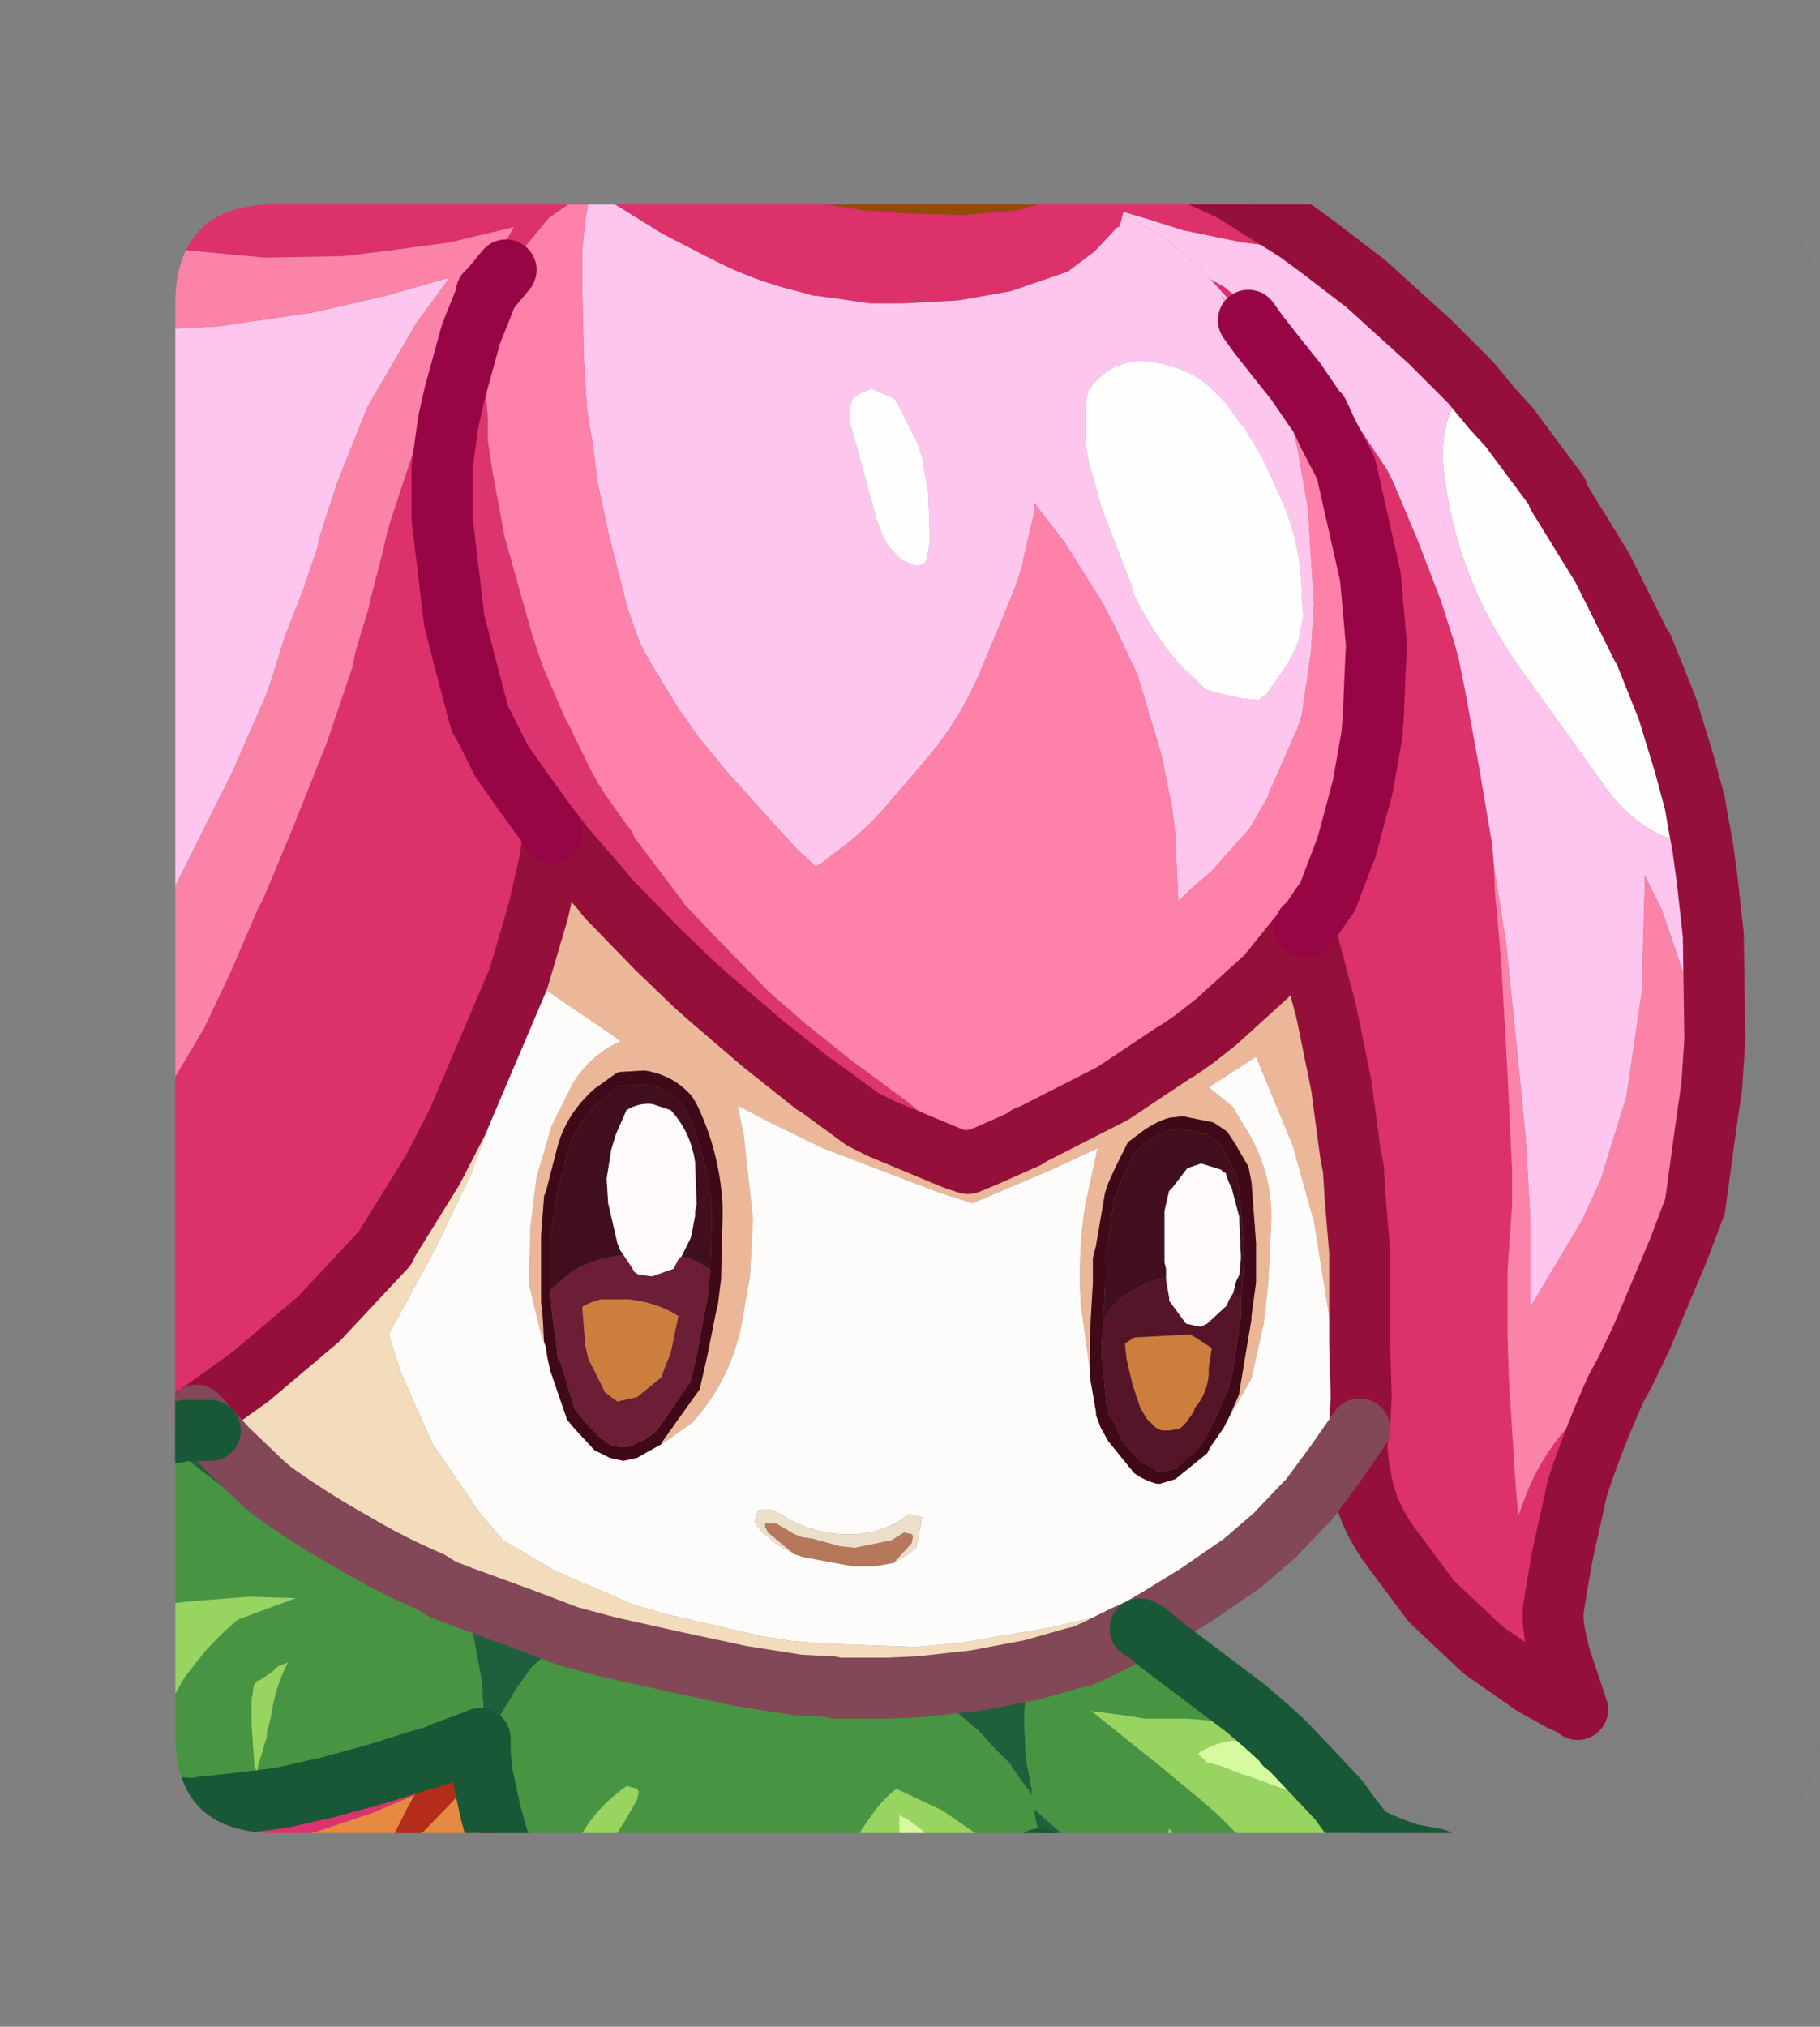 <?xml version="1.0" encoding="UTF-8" standalone="no"?>
<svg xmlns:ffdec="https://www.free-decompiler.com/flash" xmlns:xlink="http://www.w3.org/1999/xlink" ffdec:objectType="frame" height="66.45px" width="59.7px" xmlns="http://www.w3.org/2000/svg">
  <rect width="100%" height="100%" fill="#808080" stroke="none"/>
  <g transform="matrix(1.0, 0.0, 0.0, 1.0, 5.75, 6.7)">
    <clipPath id="clipPath0" transform="matrix(1.0, 0.0, 0.0, 1.0, 0.0, 0.0)">
      <path d="M50.5 0.0 Q53.95 0.0 53.95 3.3 L53.95 50.15 Q53.95 53.4 50.5 53.4 L3.3 53.4 Q0.0 53.4 0.0 50.15 L0.0 3.3 Q0.0 0.0 3.3 0.0 L50.5 0.0" fill="#000000" fill-rule="evenodd" stroke="none"/>
    </clipPath>
    <g clip-path="url(#clipPath0)">
      <use ffdec:characterId="2" height="66.45" transform="matrix(1.0, 0.0, 0.0, 1.0, -5.75, -6.7)" width="57.25" xlink:href="#shape1"/>
    </g>
    <use ffdec:characterId="3" height="53.4" transform="matrix(1.0, 0.0, 0.0, 1.0, 0.0, 0.0)" width="53.95" xlink:href="#shape2"/>
  </g>
  <defs>
    <g id="shape1" transform="matrix(1.0, 0.0, 0.0, 1.0, 5.75, 6.7)">
      <path d="M-2.5 0.6 L-2.3 0.5 -0.4 -0.75 Q0.45 -1.3 1.45 -1.65 L1.7 -1.8 4.15 -2.65 6.6 -3.45 8.65 -4.1 10.95 -4.6 12.95 -4.9 13.05 -4.8 13.45 -4.35 Q14.6 -3.1 16.15 -2.5 L17.4 -1.9 17.65 -1.85 18.45 -1.45 20.05 -1.15 21.35 -1.0 22.7 -0.8 23.95 -0.7 25.9 -0.65 27.5 -0.8 28.5 -1.1 29.0 -1.4 Q29.25 -1.45 29.5 -1.6 L30.0 -2.0 30.25 -2.4 30.3 -2.4 30.75 -2.25 34.65 -0.45 36.8 0.9 37.55 1.45 36.65 1.45 35.0 1.25 33.05 0.85 31.95 0.5 31.1 0.25 31.0 0.65 30.95 0.75 30.9 0.75 30.15 1.55 29.35 2.15 29.3 2.2 27.4 2.85 25.7 3.15 23.85 3.25 23.65 3.25 23.4 3.25 23.3 3.25 23.05 3.25 22.8 3.25 22.45 3.2 21.05 3.0 20.95 3.0 20.4 2.85 Q18.95 2.5 17.6 1.8 L17.4 1.7 15.95 0.95 14.5 0.05 13.8 -0.3 13.6 -0.35 13.25 -0.25 12.25 0.45 10.85 2.15 10.35 2.75 10.85 2.15 10.55 2.5 10.5 2.55 10.35 2.75 10.25 2.9 10.2 2.9 10.2 3.0 9.7 4.25 9.15 6.25 8.95 7.15 8.75 8.6 8.75 10.3 9.15 13.65 9.55 15.2 10.0 16.9 10.1 17.05 10.3 17.45 10.7 18.25 11.55 19.45 12.35 20.55 12.35 20.6 12.4 20.6 12.3 21.45 11.9 23.2 11.25 25.4 9.25 30.1 8.45 31.65 6.9 34.15 6.9 34.2 4.7 36.55 2.45 38.45 0.7 39.7 0.35 39.9 -0.45 40.35 -0.6 40.4 -0.8 40.5 -2.6 41.1 -4.2 41.55 -4.75 41.7 -4.75 33.6 -2.55 31.75 -1.95 31.15 -0.65 29.7 0.15 28.35 0.95 27.0 1.8 25.2 2.75 23.0 2.85 22.85 3.85 20.45 4.95 17.7 5.8 15.2 5.9 14.7 6.35 13.2 6.4 12.95 6.7 11.8 6.85 11.2 6.9 10.95 7.05 10.4 7.25 9.8 8.15 7.05 9.25 4.35 10.35 2.1 11.1 0.75 9.0 1.25 6.75 1.55 5.5 1.7 2.95 1.75 -0.25 1.45 -1.65 1.0 -2.5 0.6 M47.6 38.2 L47.25 38.85 Q46.55 40.4 46.0 42.05 L45.5 44.3 45.3 45.45 45.2 46.1 Q45.15 46.65 45.45 47.7 L46.0 49.35 45.9 49.25 45.45 49.05 44.55 48.55 42.9 47.4 41.2 45.8 39.75 43.85 Q39.05 42.8 38.9 41.8 38.7 40.85 38.8 40.3 L38.85 40.15 38.9 39.05 38.85 37.4 38.85 34.35 38.7 32.55 38.65 31.75 38.65 31.65 38.55 31.15 38.25 28.9 37.75 26.45 37.05 23.8 37.05 23.75 37.05 23.7 37.1 23.7 37.15 23.65 37.55 23.05 37.8 22.7 38.35 21.25 38.4 21.15 38.95 19.1 39.25 17.4 39.3 16.75 39.35 15.5 39.4 14.45 39.2 12.2 38.4 8.65 37.8 7.5 37.5 6.85 37.4 6.75 36.75 5.8 36.15 5.05 35.6 4.35 35.45 4.15 35.2 3.8 34.9 3.55 34.9 3.5 33.95 2.45 34.4 2.7 36.4 4.35 36.65 4.6 38.85 7.35 39.75 8.7 39.95 9.1 40.75 11.0 41.5 12.95 41.95 14.35 42.1 14.9 42.3 15.9 42.75 18.35 43.2 21.0 43.25 21.65 43.3 22.75 43.35 23.15 43.5 24.95 43.7 28.5 43.85 31.65 43.85 32.85 43.7 34.95 43.7 35.15 43.7 35.2 43.7 36.0 43.7 37.15 43.75 38.6 43.95 41.75 44.05 43.0 44.35 42.2 Q44.95 40.75 46.05 39.7 L47.35 38.45 47.6 38.2" fill="#dd316b" fill-rule="evenodd" stroke="none"/>
      <path d="M12.95 -4.9 L12.85 -5.1 12.75 -5.2 12.7 -5.5 12.65 -5.7 16.4 -5.7 16.25 -5.45 16.2 -5.05 16.2 -5.0 16.2 -4.8 16.25 -4.55 16.45 -3.85 16.6 -3.5 Q17.05 -2.6 17.65 -1.85 L17.4 -1.9 16.15 -2.5 Q14.6 -3.1 13.45 -4.35 L13.05 -4.8 12.95 -4.9 M29.25 -5.7 L30.15 -5.7 30.15 -5.65 30.2 -5.6 30.5 -5.1 30.85 -4.45 30.85 -4.4 30.85 -4.35 30.75 -4.45 30.35 -4.85 29.6 -5.5 29.45 -5.6 29.25 -5.7" fill="#c74b0b" fill-rule="evenodd" stroke="none"/>
      <path d="M13.6 -0.35 L13.8 -0.3 14.5 0.05 15.95 0.95 17.4 1.7 17.6 1.8 Q18.95 2.5 20.4 2.85 L20.95 3.0 21.05 3.0 22.45 3.2 22.8 3.25 23.05 3.25 23.3 3.25 23.4 3.25 23.65 3.25 23.85 3.25 25.7 3.15 27.4 2.85 29.3 2.2 29.35 2.15 30.15 1.55 30.9 0.75 30.95 0.75 31.0 0.65 31.2 0.35 32.6 1.2 33.65 2.15 33.95 2.45 34.9 3.5 34.9 3.55 34.3 3.0 35.1 4.1 35.6 4.95 35.85 5.4 36.55 7.0 36.65 7.35 36.8 7.95 37.15 9.95 37.35 13.1 37.25 14.7 37.2 15.05 36.95 16.75 36.9 16.9 36.8 17.2 35.85 19.35 35.85 19.4 35.25 20.45 34.0 21.85 33.25 22.5 32.9 22.85 32.8 20.6 32.7 19.8 32.35 18.05 31.75 16.05 31.55 15.4 30.8 13.8 30.35 12.95 30.0 12.4 29.15 11.05 28.3 9.95 28.2 9.8 28.15 10.2 27.8 11.7 27.8 11.8 27.55 12.55 27.1 13.65 26.35 15.45 26.3 15.55 Q25.7 16.9 24.75 18.05 L24.5 18.35 23.25 19.8 Q22.55 20.6 21.65 21.25 L21.2 21.6 21.0 21.7 20.4 21.15 19.85 20.55 18.05 18.55 17.15 17.45 16.6 16.65 16.55 16.6 15.6 15.05 15.25 14.4 14.85 13.3 14.2 10.75 13.85 9.1 13.7 7.9 13.55 7.0 13.5 6.65 13.4 5.05 13.35 2.7 13.35 1.5 13.45 0.5 13.6 -0.35 M33.65 5.75 Q32.85 5.25 31.9 5.15 30.7 5.05 29.95 6.1 L29.85 6.65 29.85 7.8 29.95 8.4 30.4 10.0 31.35 12.45 31.45 12.8 Q32.05 14.05 32.95 15.1 L33.8 15.9 34.3 16.05 35.0 16.2 35.55 16.25 35.65 16.15 35.8 16.05 36.15 15.55 36.5 15.05 36.75 14.55 36.85 14.3 37.0 13.5 36.95 12.85 Q36.95 11.15 36.25 9.6 L35.65 8.3 35.05 7.3 34.95 7.2 34.45 6.5 33.9 5.95 33.65 5.75 M22.85 6.05 L22.7 6.1 22.45 6.2 22.2 6.4 22.2 6.45 Q22.0 6.9 22.2 7.4 L22.3 7.75 22.95 10.15 22.95 10.2 23.15 10.7 23.15 10.75 23.35 11.15 23.8 11.65 24.3 11.85 24.55 11.8 24.65 11.65 24.75 11.05 24.75 10.95 24.7 9.5 24.5 8.3 24.45 8.15 24.35 7.85 23.65 6.45 23.55 6.35 22.85 6.05" fill="#ffc7ee" fill-rule="evenodd" stroke="none"/>
      <path d="M10.85 2.15 L12.25 0.45 13.25 -0.25 13.6 -0.35 13.45 0.5 13.35 1.5 13.35 2.7 13.4 5.05 13.5 6.65 13.55 7.0 13.7 7.9 13.85 9.1 14.2 10.75 14.85 13.3 15.25 14.4 15.6 15.05 16.55 16.6 16.6 16.65 17.15 17.45 18.05 18.55 19.85 20.55 20.4 21.15 21.0 21.7 21.2 21.6 21.65 21.25 Q22.55 20.6 23.25 19.8 L24.5 18.35 24.75 18.05 Q25.7 16.9 26.3 15.55 L26.35 15.45 27.1 13.65 27.55 12.55 27.8 11.8 27.8 11.7 28.15 10.2 28.2 9.8 28.3 9.95 29.15 11.05 30.0 12.4 30.35 12.95 30.8 13.8 31.55 15.4 31.75 16.05 32.35 18.05 32.7 19.8 32.8 20.6 32.9 22.85 33.25 22.5 34.0 21.85 35.25 20.45 35.85 19.4 35.85 19.35 36.8 17.2 36.9 16.9 36.95 16.75 37.2 15.05 37.25 14.7 37.35 13.1 37.15 9.95 36.8 7.95 36.65 7.35 36.55 7.0 35.85 5.4 35.6 4.95 35.1 4.1 34.3 3.0 34.9 3.55 35.2 3.8 35.45 4.15 35.6 4.35 36.15 5.05 36.75 5.8 37.4 6.75 37.5 6.85 37.8 7.5 38.4 8.65 39.2 12.2 39.4 14.45 39.35 15.5 39.3 16.75 39.25 17.4 38.95 19.1 38.4 21.15 38.35 21.25 37.8 22.7 37.55 23.05 37.15 23.65 37.1 23.7 37.05 23.7 37.05 23.75 35.8 25.3 34.15 26.8 33.45 27.35 32.95 27.7 32.7 27.85 31.45 28.5 28.25 29.8 26.65 30.2 26.55 30.2 26.2 30.3 25.45 30.4 24.45 29.75 24.35 29.7 24.05 29.45 22.15 28.05 20.65 26.85 20.2 26.45 19.9 26.2 19.45 25.8 17.65 23.95 16.7 22.95 16.6 22.8 15.05 20.75 15.0 20.6 14.7 20.2 14.1 19.35 13.85 18.95 13.6 18.5 12.9 17.05 12.85 17.0 12.05 15.15 11.7 14.1 10.8 10.9 10.4 8.75 10.25 7.75 10.25 7.0 10.2 6.45 10.25 4.8 10.5 2.75 10.55 2.5 10.85 2.15" fill="#ff82aa" fill-rule="evenodd" stroke="none"/>
      <path d="M18.15 -5.7 L21.3 -5.7 21.05 -5.55 21.75 -5.25 22.45 -5.3 23.1 -5.7 27.7 -5.7 27.7 -5.1 27.6 -4.85 27.6 -4.8 27.0 -4.4 Q26.55 -4.15 25.9 -4.0 L25.4 -3.95 Q24.4 -3.8 23.3 -3.95 L21.95 -4.1 20.55 -4.4 20.5 -4.4 19.15 -4.8 19.0 -4.85 18.45 -5.05 18.4 -5.05 Q18.15 -5.4 18.15 -5.7" fill="#402c14" fill-rule="evenodd" stroke="none"/>
      <path d="M17.0 -5.7 L18.15 -5.7 Q18.15 -5.4 18.4 -5.05 L18.15 -5.2 17.05 -5.65 17.0 -5.7" fill="#874522" fill-rule="evenodd" stroke="none"/>
      <path d="M16.4 -5.7 L17.0 -5.7 17.05 -5.65 18.15 -5.2 18.4 -5.05 18.45 -5.05 19.0 -4.85 19.15 -4.8 20.5 -4.4 20.55 -4.4 Q20.15 -4.35 20.0 -4.0 L19.95 -3.9 19.95 -3.5 Q20.0 -3.2 20.2 -2.95 L20.3 -2.75 21.3 -1.7 22.3 -1.6 24.0 -1.45 24.3 -1.45 27.3 -1.6 27.65 -1.65 28.75 -2.0 29.0 -2.2 29.15 -2.6 29.25 -2.85 29.25 -3.05 29.25 -3.3 Q29.15 -3.95 28.5 -4.45 28.05 -4.75 27.6 -4.85 L27.7 -5.1 27.7 -5.7 29.25 -5.7 29.45 -5.6 29.6 -5.5 30.35 -4.85 30.75 -4.45 30.85 -4.35 30.6 -3.05 30.4 -2.6 30.3 -2.4 30.25 -2.4 30.0 -2.0 29.5 -1.6 Q29.25 -1.45 29.0 -1.4 L28.5 -1.1 27.5 -0.8 25.9 -0.65 23.95 -0.7 22.7 -0.8 21.35 -1.0 20.05 -1.15 18.45 -1.45 17.65 -1.85 Q17.05 -2.6 16.6 -3.5 L16.45 -3.85 16.25 -4.55 16.2 -4.8 16.2 -5.0 16.2 -5.05 16.25 -5.45 16.4 -5.7" fill="#f8ab44" fill-rule="evenodd" stroke="none"/>
      <path d="M20.55 -4.4 L21.95 -4.1 23.3 -3.95 Q24.4 -3.8 25.4 -3.95 L25.9 -4.0 Q26.55 -4.15 27.0 -4.4 L27.6 -4.8 27.6 -4.85 Q28.05 -4.75 28.5 -4.45 29.15 -3.95 29.25 -3.3 L29.25 -3.05 29.25 -2.85 29.15 -2.6 29.0 -2.2 28.75 -2.0 27.65 -1.65 27.3 -1.6 24.3 -1.45 24.0 -1.45 22.3 -1.6 21.3 -1.7 20.3 -2.75 20.2 -2.95 Q20.0 -3.2 19.95 -3.5 L19.95 -3.9 20.0 -4.0 Q20.15 -4.35 20.55 -4.4" fill="#f6eaa9" fill-rule="evenodd" stroke="none"/>
      <path d="M21.3 -5.7 L23.1 -5.7 22.45 -5.3 21.75 -5.25 21.05 -5.55 21.3 -5.7 M30.15 -5.7 L30.3 -5.7 30.15 -5.65 30.15 -5.7" fill="#552219" fill-rule="evenodd" stroke="none"/>
      <path d="M30.5 -5.1 L30.55 -5.2 30.85 -5.7 40.85 -5.7 40.4 -5.55 Q37.9 -4.7 35.3 -4.55 L32.55 -4.45 30.85 -4.45 30.5 -5.1" fill="#43a55e" fill-rule="evenodd" stroke="none"/>
      <path d="M42.5 5.85 L43.2 6.7 43.75 7.3 45.35 9.45 45.35 9.55 46.8 11.9 48.1 14.5 48.15 14.55 48.95 16.55 49.5 18.35 49.85 19.65 49.95 20.25 50.1 21.05 Q48.25 20.85 47.05 19.3 L44.1 15.2 Q42.0 12.25 41.6 8.7 41.5 7.8 41.75 7.0 42.0 6.25 42.5 5.85 M-4.75 16.2 L-4.75 11.35 -4.4 10.7 -4.2 10.4 -2.5 8.3 Q-2.0 7.85 -1.3 7.75 -0.55 7.7 -0.25 8.4 L-0.1 8.75 -0.25 9.6 -0.5 10.55 -1.1 12.55 -1.1 12.6 -1.4 12.05 -1.6 11.9 -1.9 12.1 -2.5 12.75 -2.75 13.05 -4.2 15.25 -4.55 15.9 -4.75 16.2" fill="#fffffd" fill-rule="evenodd" stroke="none"/>
      <path d="M37.55 1.45 L39.05 2.6 41.15 4.5 42.5 5.85 Q42.0 6.25 41.75 7.0 41.5 7.8 41.6 8.7 42.0 12.25 44.1 15.2 L47.05 19.3 Q48.25 20.85 50.1 21.05 L50.25 22.15 50.45 23.95 50.5 27.4 50.4 28.9 50.2 27.85 49.5 25.3 48.75 23.1 48.2 22.0 48.2 22.35 48.1 25.85 47.6 29.25 46.75 32.0 46.15 33.3 44.45 36.15 44.45 33.3 44.3 30.65 44.0 27.6 43.65 24.2 43.25 21.65 43.2 21.0 42.75 18.35 42.3 15.9 42.1 14.9 41.95 14.35 41.5 12.95 40.75 11.0 39.95 9.1 39.75 8.7 38.85 7.35 36.65 4.6 36.4 4.35 34.4 2.7 33.95 2.45 33.65 2.15 32.6 1.2 31.2 0.35 31.0 0.65 31.1 0.25 31.95 0.5 33.05 0.85 35.0 1.25 36.65 1.45 37.55 1.45 M-4.75 28.6 L-4.75 16.2 -4.55 15.9 -4.2 15.25 -2.75 13.05 -2.5 12.75 -1.9 12.1 -1.6 11.9 -1.4 12.05 -1.1 12.6 -1.1 12.55 -0.5 10.55 -0.25 9.6 -0.1 8.75 -0.25 8.4 Q-0.55 7.7 -1.3 7.75 -2.0 7.85 -2.5 8.3 L-4.2 10.4 -4.4 10.7 -4.75 11.35 -4.75 4.0 -4.2 4.05 -2.3 4.1 -0.4 4.1 1.4 4.0 4.5 3.55 6.9 3.0 9.0 2.4 7.9 3.9 6.3 6.65 5.3 9.15 4.75 10.85 4.65 11.3 4.15 12.75 3.6 14.15 3.1 15.75 2.95 16.15 1.9 18.55 1.05 20.25 -0.2 22.75 -0.45 23.2 -1.45 24.7 -1.6 24.95 -2.15 25.75 -2.65 26.45 -4.75 28.6" fill="#ffc6ef" fill-rule="evenodd" stroke="none"/>
      <path d="M50.4 28.9 L50.2 30.3 49.85 32.85 49.3 34.3 48.1 37.15 47.6 38.2 47.35 38.45 46.05 39.7 Q44.95 40.75 44.35 42.2 L44.05 43.0 43.95 41.75 43.75 38.6 43.7 37.15 43.7 36.0 43.7 35.6 43.7 35.2 43.7 35.15 43.7 34.95 43.85 32.85 43.85 31.65 43.7 28.5 43.5 24.95 43.35 23.15 43.3 22.75 43.25 21.65 43.65 24.2 44.0 27.6 44.3 30.65 44.45 33.3 44.45 36.15 46.15 33.3 46.75 32.0 47.6 29.25 48.1 25.85 48.2 22.35 48.2 22.0 48.75 23.1 49.5 25.3 50.2 27.85 50.4 28.9 M-4.75 33.6 L-4.75 28.6 -2.65 26.45 -2.15 25.75 -1.6 24.95 -1.45 24.7 -0.45 23.2 -0.2 22.75 1.05 20.25 1.9 18.55 2.95 16.15 3.1 15.75 3.6 14.15 4.15 12.75 4.65 11.3 4.75 10.85 5.3 9.15 6.3 6.65 7.9 3.9 9.0 2.4 6.9 3.0 4.5 3.55 1.4 4.0 -0.4 4.1 -2.3 4.1 -4.2 4.05 -4.75 4.0 -4.75 2.4 -3.75 1.5 -2.5 0.6 -1.65 1.0 -0.25 1.45 2.95 1.75 5.5 1.7 6.75 1.55 9.0 1.25 11.1 0.75 10.35 2.1 9.25 4.35 8.15 7.05 7.25 9.8 7.05 10.4 6.9 10.95 6.85 11.2 6.7 11.8 6.4 12.95 6.35 13.2 5.9 14.7 5.8 15.2 4.95 17.7 3.85 20.45 2.85 22.85 2.75 23.0 1.8 25.2 0.95 27.0 0.15 28.35 -0.65 29.7 -1.95 31.15 -2.55 31.75 -4.75 33.6" fill="#fc84a8" fill-rule="evenodd" stroke="none"/>
      <path d="M33.65 5.75 L33.9 5.95 34.45 6.5 34.95 7.2 35.05 7.3 35.65 8.3 36.25 9.6 Q36.95 11.15 36.95 12.85 L37.0 13.5 36.85 14.3 36.75 14.55 36.5 15.05 36.15 15.55 35.8 16.05 35.65 16.15 35.55 16.25 35.0 16.2 34.3 16.05 33.8 15.9 32.95 15.1 Q32.05 14.05 31.45 12.8 L31.35 12.45 30.4 10.0 29.95 8.4 29.85 7.8 29.85 6.65 29.95 6.1 Q30.7 5.05 31.9 5.15 32.85 5.25 33.65 5.75 M22.85 6.05 L23.55 6.35 23.65 6.45 24.35 7.85 24.45 8.15 24.5 8.3 24.7 9.5 24.75 10.95 24.75 11.05 24.65 11.65 24.55 11.8 24.3 11.85 23.8 11.65 23.35 11.15 23.15 10.75 23.15 10.7 22.95 10.2 22.95 10.15 22.3 7.75 22.2 7.4 Q22.0 6.9 22.2 6.45 L22.2 6.4 22.45 6.2 22.7 6.1 22.85 6.05" fill="#ffffff" fill-rule="evenodd" stroke="none"/>
      <path d="M38.85 40.15 L38.05 41.3 38.05 39.35 37.85 36.45 37.35 33.35 36.65 30.85 35.45 27.95 33.9 28.95 34.7 29.6 35.05 30.2 Q36.0 31.65 35.95 33.35 L35.85 35.4 35.7 36.7 35.3 38.5 34.55 39.8 34.9 39.0 34.9 38.95 34.95 38.65 35.3 36.55 35.3 36.45 35.45 35.35 35.45 34.5 35.45 34.05 35.3 32.05 35.2 31.55 34.85 30.95 34.8 30.85 34.5 30.4 34.05 30.1 33.05 29.9 32.6 29.95 Q32.1 30.1 31.65 30.45 L31.25 30.75 30.85 31.55 30.6 32.1 30.5 32.4 30.2 34.15 30.1 34.55 30.1 35.35 30.0 37.1 30.0 37.25 30.0 38.25 29.7 36.05 Q29.6 34.4 29.85 32.8 L30.25 30.95 28.75 31.65 26.15 32.75 25.05 32.4 21.25 30.95 19.6 30.15 18.45 29.55 18.65 30.55 18.95 33.25 18.85 35.15 18.55 36.85 Q18.15 38.65 16.95 39.95 L16.6 40.2 15.95 40.65 15.95 40.6 17.2 38.85 17.45 37.75 17.75 36.25 17.8 36.05 17.9 35.25 17.95 33.25 17.95 32.8 Q17.85 31.05 17.1 29.5 L16.95 29.25 Q16.35 28.55 15.4 28.4 L14.55 28.45 14.45 28.5 13.75 29.0 Q12.85 29.8 12.55 30.85 L12.15 32.4 12.1 32.5 12.0 33.8 12.0 33.95 12.0 36.0 12.05 36.45 12.1 37.35 12.15 37.45 12.0 37.05 11.6 35.4 11.65 33.5 11.85 31.9 12.35 30.2 13.05 28.8 Q13.65 27.85 14.6 27.45 L14.35 27.25 11.85 25.55 11.65 26.25 11.1 28.0 10.1 29.55 8.9 31.1 8.45 31.65 9.25 30.1 11.25 25.4 11.9 23.2 12.3 21.45 12.4 20.6 12.7 21.0 14.0 22.5 14.15 22.7 15.8 24.4 17.05 25.6 17.5 26.0 19.25 27.5 20.95 28.85 21.05 28.9 21.25 29.05 22.55 30.0 23.15 30.3 25.55 31.3 26.0 31.45 26.6 31.2 27.95 30.6 27.95 30.55 28.1 30.5 30.75 29.15 32.7 27.85 32.95 27.7 33.45 27.35 34.15 26.8 35.8 25.3 37.05 23.75 37.05 23.8 37.75 26.45 38.25 28.9 38.55 31.15 38.65 31.65 38.65 31.75 38.7 32.55 38.85 34.35 38.85 37.4 38.9 39.05 38.85 40.15" fill="#ecb899" fill-rule="evenodd" stroke="none"/>
      <path d="M10.55 2.5 L10.5 2.75 10.25 4.8 10.2 6.45 10.25 7.0 10.25 7.75 10.4 8.75 10.8 10.9 11.7 14.1 12.05 15.15 12.85 17.0 12.9 17.05 13.6 18.5 13.85 18.95 14.1 19.35 14.7 20.2 15.0 20.6 15.05 20.75 16.6 22.8 16.7 22.95 17.65 23.95 19.45 25.8 19.9 26.2 20.2 26.45 20.65 26.85 22.15 28.05 24.05 29.45 24.35 29.7 24.45 29.75 25.45 30.4 26.2 30.3 26.55 30.2 26.65 30.2 28.25 29.8 31.45 28.5 32.7 27.85 30.75 29.15 28.1 30.5 27.95 30.55 27.95 30.6 26.6 31.2 26.0 31.45 25.55 31.3 23.15 30.3 22.55 30.0 21.25 29.05 21.05 28.9 20.95 28.85 19.25 27.5 17.5 26.0 17.05 25.6 15.8 24.4 14.15 22.7 14.0 22.5 12.7 21.0 12.4 20.6 12.35 20.6 12.35 20.55 11.55 19.45 10.7 18.25 10.3 17.45 10.1 17.05 10.0 16.9 9.55 15.2 9.15 13.65 8.75 10.3 8.75 8.6 8.95 7.15 9.15 6.25 9.7 4.25 10.2 3.0 10.2 2.9 10.25 2.9 10.35 2.75 10.5 2.55 10.55 2.5" fill="#dd346f" fill-rule="evenodd" stroke="none"/>
      <path d="M12.3 35.6 L12.3 34.05 12.3 33.95 12.5 32.65 12.5 32.5 12.85 31.15 Q13.1 30.15 13.95 29.4 L14.5 28.9 14.55 28.9 15.35 28.85 Q16.2 28.95 16.7 29.6 L16.8 29.8 Q17.45 31.3 17.6 32.9 L17.6 33.2 17.55 34.95 Q17.1 34.6 16.6 34.5 L16.9 33.9 16.95 33.7 17.05 33.15 17.05 33.0 17.1 32.8 17.05 31.4 Q16.9 30.4 16.25 29.7 L15.65 29.5 Q15.2 29.45 14.8 29.7 L14.45 30.5 14.3 31.0 14.15 31.95 14.2 32.75 14.5 34.05 14.6 34.3 14.7 34.45 14.1 34.55 Q13.5 34.7 13.0 35.0 L12.3 35.6 M30.45 36.55 L30.5 35.4 30.5 34.55 30.55 34.3 30.8 32.6 30.9 32.35 31.1 31.85 31.45 31.1 31.8 30.8 Q32.2 30.5 32.65 30.35 L33.0 30.3 33.85 30.5 34.25 30.75 34.5 31.2 34.55 31.3 34.8 31.85 34.9 32.3 35.05 34.15 35.05 34.55 35.0 35.4 34.95 35.95 34.7 35.7 34.8 35.3 34.9 35.1 34.95 34.6 34.95 34.45 34.9 33.35 34.9 33.2 34.65 32.25 34.55 32.05 34.45 31.75 34.4 31.75 34.3 31.65 33.65 31.45 33.2 31.6 32.7 32.25 32.6 32.35 32.45 33.0 32.45 33.95 32.45 34.55 32.45 34.7 32.5 34.9 32.5 35.2 Q31.4 35.4 30.65 36.25 L30.45 36.55" fill="#410f1d" fill-rule="evenodd" stroke="none"/>
      <path d="M12.15 37.45 L12.1 37.35 12.05 36.45 12.0 36.0 12.0 33.95 12.0 33.8 12.1 32.5 12.15 32.4 12.55 30.85 Q12.85 29.8 13.75 29.0 L14.45 28.5 14.55 28.45 15.4 28.4 Q16.35 28.55 16.95 29.25 L17.1 29.5 Q17.85 31.05 17.95 32.8 L17.95 33.25 17.9 35.25 17.8 36.05 17.75 36.25 17.45 37.75 17.2 38.85 15.95 40.6 15.95 40.65 15.5 40.9 15.15 41.1 14.7 41.2 14.25 41.1 13.75 40.85 13.1 40.15 12.85 39.85 12.3 38.25 12.2 37.8 12.15 37.45 M30.0 38.25 L30.0 37.25 30.0 37.1 30.1 35.35 30.1 34.55 30.2 34.15 30.5 32.4 30.6 32.1 30.85 31.55 31.25 30.75 31.65 30.45 Q32.1 30.1 32.6 29.95 L33.05 29.9 34.05 30.1 34.5 30.4 34.8 30.85 34.85 30.95 35.2 31.55 35.3 32.05 35.45 34.05 35.45 34.5 35.45 35.35 35.3 36.45 35.3 36.55 34.95 38.65 34.9 38.95 34.9 39.0 34.55 39.8 34.4 40.1 34.3 40.25 33.95 40.75 33.85 40.95 32.8 41.8 32.3 41.95 32.2 41.95 Q31.8 41.85 31.45 41.6 L30.6 40.55 30.35 40.1 30.2 39.7 30.2 39.6 30.0 38.45 30.0 38.25 M17.55 34.95 L17.6 33.2 17.6 32.9 Q17.45 31.3 16.8 29.8 L16.7 29.6 Q16.2 28.95 15.35 28.85 L14.55 28.9 14.5 28.9 13.95 29.4 Q13.1 30.15 12.85 31.15 L12.5 32.5 12.5 32.65 12.3 33.95 12.3 34.05 12.3 35.6 12.35 36.3 12.5 37.35 12.55 37.85 12.65 38.0 13.1 39.5 13.3 39.75 13.65 40.15 13.9 40.4 14.3 40.7 14.7 40.75 15.0 40.7 15.05 40.65 15.4 40.5 15.8 40.2 16.9 38.6 17.1 37.75 17.4 36.15 17.45 35.9 17.55 34.95 M34.95 35.95 L35.0 35.4 35.05 34.55 35.05 34.15 34.9 32.3 34.8 31.85 34.55 31.3 34.5 31.2 34.25 30.75 33.85 30.5 33.0 30.3 32.65 30.35 Q32.2 30.5 31.8 30.8 L31.45 31.1 31.1 31.85 30.9 32.35 30.8 32.6 30.55 34.3 30.5 34.55 30.5 35.4 30.45 36.55 30.4 37.15 Q30.35 37.75 30.45 38.25 L30.55 39.45 30.6 39.65 30.75 39.85 31.0 40.4 31.15 40.65 31.65 41.2 32.25 41.55 32.35 41.55 32.8 41.45 33.55 40.8 33.65 40.65 33.7 40.6 34.0 40.05 34.05 39.95 34.55 38.8 34.55 38.75 34.65 38.5 34.95 36.5 34.95 35.95" fill="#3f0917" fill-rule="evenodd" stroke="none"/>
      <path d="M14.7 34.45 L14.6 34.3 14.5 34.05 14.2 32.75 14.15 31.95 14.3 31.0 14.45 30.5 14.8 29.7 Q15.2 29.45 15.65 29.5 L16.25 29.7 Q16.9 30.4 17.05 31.4 L17.1 32.8 17.05 33.0 17.05 33.15 16.95 33.7 16.9 33.9 16.6 34.5 16.5 34.6 16.35 34.9 15.65 35.15 15.2 35.1 15.05 35.0 15.0 34.9 14.7 34.45 M32.5 35.2 L32.5 34.9 32.45 34.7 32.45 34.55 32.45 33.95 32.45 33.0 32.6 32.35 32.7 32.25 33.2 31.6 33.65 31.45 34.3 31.65 34.4 31.75 34.45 31.75 34.55 32.05 34.65 32.25 34.9 33.2 34.9 33.35 34.95 34.45 34.95 34.6 34.9 35.1 34.8 35.3 34.7 35.7 34.55 35.95 34.5 36.1 33.85 36.7 33.65 36.8 33.6 36.8 33.15 36.7 32.6 35.95 32.6 35.85 32.5 35.3 32.5 35.2" fill="#fffbff" fill-rule="evenodd" stroke="none"/>
      <path d="M38.05 41.3 L37.2 42.45 37.15 42.5 37.1 42.55 36.65 42.9 33.85 44.85 31.55 45.9 30.8 46.2 30.75 46.2 28.75 46.65 25.85 47.15 24.3 47.3 21.5 47.2 20.2 47.1 19.6 47.0 19.25 46.95 16.0 46.2 15.0 45.9 12.45 44.8 10.75 43.8 9.95 42.85 8.45 40.65 8.15 40.0 7.4 38.3 7.0 37.05 8.5 34.3 9.7 31.8 10.75 28.95 11.1 28.0 11.65 26.25 11.85 25.55 14.35 27.25 14.6 27.45 Q13.65 27.85 13.05 28.8 L12.35 30.2 11.85 31.9 11.65 33.5 11.6 35.4 12.0 37.05 12.15 37.45 12.2 37.8 12.3 38.25 12.85 39.85 13.1 40.15 13.75 40.85 14.25 41.1 14.7 41.2 15.15 41.1 15.5 40.9 15.95 40.65 16.6 40.2 16.95 39.95 Q18.15 38.65 18.55 36.85 L18.85 35.15 18.95 33.25 18.65 30.55 18.45 29.55 19.6 30.15 21.25 30.95 25.05 32.4 26.15 32.75 28.75 31.65 30.25 30.95 29.85 32.8 Q29.6 34.4 29.7 36.05 L30.0 38.25 30.0 38.45 30.2 39.6 30.2 39.7 30.35 40.1 30.6 40.55 31.45 41.6 Q31.8 41.85 32.2 41.95 L32.3 41.95 32.8 41.8 33.85 40.95 33.95 40.75 34.3 40.25 34.4 40.1 34.55 39.8 35.3 38.5 35.7 36.7 35.85 35.4 35.95 33.35 Q36.0 31.65 35.05 30.2 L34.7 29.6 33.9 28.95 35.45 27.95 36.65 30.85 37.35 33.35 37.85 36.45 38.05 39.35 38.05 41.3 M23.55 44.55 L24.05 44.25 24.3 44.05 24.5 43.05 24.1 42.95 24.05 42.95 Q23.3 43.55 22.3 43.6 21.2 43.65 20.2 43.15 L19.6 42.8 19.15 42.8 19.1 42.85 19.0 43.2 19.1 43.35 19.3 43.6 19.35 43.6 19.75 43.95 20.3 44.25 20.6 44.35 21.95 44.6 22.25 44.65 22.8 44.65 22.95 44.65 23.5 44.55 23.55 44.55" fill="#fffdfc" fill-rule="evenodd" stroke="none"/>
      <path d="M37.1 42.55 L36.05 43.65 35.0 44.55 33.55 45.55 32.25 46.35 31.65 46.7 31.1 46.95 30.2 47.4 29.75 47.6 29.5 47.65 28.1 48.05 26.25 48.4 24.45 48.6 23.4 48.65 21.65 48.65 21.5 48.6 20.45 48.55 18.55 48.25 16.45 47.8 14.2 47.3 12.9 46.95 11.45 46.4 9.4 45.65 8.75 45.4 8.35 45.15 Q7.05 44.6 5.8 43.85 4.45 43.1 3.2 42.2 L2.9 41.95 1.7 40.8 1.15 40.2 0.85 39.85 0.7 39.7 2.45 38.45 4.7 36.55 6.9 34.2 6.9 34.15 8.45 31.65 8.9 31.1 10.1 29.55 11.1 28.0 10.75 28.95 9.7 31.8 8.5 34.3 7.0 37.05 7.4 38.3 8.15 40.0 8.45 40.65 9.95 42.85 10.75 43.8 12.45 44.8 15.0 45.9 16.0 46.2 19.25 46.95 19.6 47.0 20.2 47.1 21.5 47.2 24.3 47.3 25.85 47.15 28.75 46.65 30.75 46.2 30.8 46.2 31.55 45.9 33.85 44.85 36.65 42.9 37.1 42.55" fill="#f3ddbd" fill-rule="evenodd" stroke="none"/>
      <path d="M12.3 35.6 L13.0 35.0 Q13.5 34.7 14.1 34.55 L14.7 34.45 15.0 34.9 15.05 35.0 15.2 35.1 15.65 35.15 16.35 34.9 16.5 34.6 16.6 34.5 Q17.1 34.6 17.55 34.95 L17.45 35.9 17.4 36.15 17.1 37.75 16.9 38.6 15.8 40.2 15.4 40.5 15.05 40.65 15.0 40.7 14.7 40.75 14.3 40.7 13.9 40.4 13.65 40.15 13.3 39.75 13.1 39.5 12.65 38.0 12.55 37.85 12.5 37.35 12.35 36.3 12.3 35.6 M14.0 35.9 Q13.7 35.95 13.35 36.15 L13.45 37.4 13.55 37.85 14.1 38.95 14.5 39.25 15.15 39.1 15.95 38.45 16.05 38.15 16.25 37.65 16.5 36.45 Q15.8 36.0 14.85 35.9 L14.0 35.9" fill="#6c1e36" fill-rule="evenodd" stroke="none"/>
      <path d="M14.0 35.9 L14.85 35.9 Q15.8 36.0 16.5 36.45 L16.25 37.65 16.05 38.15 15.95 38.45 15.15 39.1 14.5 39.25 14.1 38.95 13.55 37.85 13.45 37.4 13.35 36.15 Q13.7 35.95 14.0 35.9 M33.9 38.15 L33.9 38.35 Q33.85 39.0 33.45 39.45 L33.4 39.6 33.15 39.95 33.1 40.0 32.95 40.15 32.6 40.2 32.35 40.2 32.15 40.1 31.85 39.8 31.65 39.45 31.4 38.7 31.2 37.85 31.15 37.35 31.45 37.15 33.3 37.05 33.7 37.3 34.0 37.5 33.9 38.15" fill="#cd7e3c" fill-rule="evenodd" stroke="none"/>
      <path d="M34.5 56.95 L34.3 56.95 32.95 56.9 31.9 56.5 31.45 56.3 30.6 55.9 29.45 55.15 29.05 54.85 28.5 54.45 28.35 53.6 28.15 52.6 28.95 53.3 29.5 53.8 29.95 54.2 30.2 54.45 30.5 54.7 31.1 55.1 31.7 55.55 32.7 56.15 32.95 56.25 34.15 56.8 34.5 56.95 M1.15 40.2 L1.7 40.8 2.9 41.95 3.2 42.2 Q4.45 43.1 5.8 43.85 7.05 44.6 8.35 45.15 L8.75 45.4 8.45 45.3 7.5 45.0 5.55 44.2 4.45 43.7 3.45 43.2 2.45 42.6 1.55 42.05 -0.6 40.4 -0.45 40.35 0.35 40.2 1.15 40.2 M9.4 45.65 L11.45 46.4 12.9 46.95 12.6 47.15 12.55 47.2 11.7 47.95 11.2 48.65 11.05 48.9 10.6 49.65 10.1 50.5 10.1 49.35 10.1 49.2 10.05 48.4 9.8 47.05 9.5 45.95 9.4 45.65 M24.45 48.6 L26.25 48.4 28.1 48.05 28.0 48.35 Q27.85 49.05 27.85 49.75 L27.9 50.95 28.1 52.0 28.1 52.05 28.1 52.2 28.0 52.0 27.95 51.95 27.45 51.25 27.4 51.15 26.9 50.65 26.35 50.05 25.7 49.5 25.0 49.0 24.45 48.6" fill="#1f5f3c" fill-rule="evenodd" stroke="none"/>
      <path d="M31.65 46.7 L31.85 46.8 32.25 47.15 34.5 48.85 35.1 49.3 35.8 49.9 35.65 49.9 35.1 49.8 33.2 49.65 31.8 49.65 31.2 49.55 30.05 49.4 32.3 51.2 33.75 52.4 34.25 52.85 35.1 53.7 36.05 54.8 36.55 55.35 36.8 55.55 38.55 55.4 40.55 54.95 39.5 55.65 37.6 56.5 37.45 56.5 37.2 56.6 34.95 56.2 34.0 55.8 33.85 55.7 33.45 55.1 32.85 54.15 32.8 53.95 32.7 53.35 32.6 53.25 32.5 53.75 32.4 55.05 32.7 56.15 31.7 55.55 31.1 55.1 30.5 54.7 30.2 54.45 29.95 54.2 29.5 53.8 28.95 53.3 28.15 52.6 28.35 53.6 28.5 54.45 28.35 54.25 28.35 55.05 28.35 55.35 28.1 55.1 26.75 53.75 25.15 52.65 23.65 51.95 Q23.2 52.3 22.85 52.8 L22.3 53.6 21.85 54.4 21.2 55.7 21.05 56.1 20.6 57.35 20.5 57.55 20.4 57.8 20.2 58.3 20.0 58.75 16.45 58.75 15.2 58.0 13.45 56.9 11.55 55.45 10.9 54.4 10.65 53.75 10.6 53.65 10.35 52.75 10.1 51.6 10.05 51.35 10.1 50.55 10.1 50.5 10.0 50.65 10.0 50.3 9.75 50.4 8.8 50.75 8.6 50.85 7.75 51.1 6.65 51.45 5.55 51.75 5.0 51.9 3.45 52.25 1.8 52.45 0.85 52.55 0.7 52.6 0.6 52.6 -1.3 52.45 -0.95 52.0 -0.9 51.95 -0.85 51.6 -0.4 49.7 -0.15 49.1 0.3 48.3 1.05 47.35 1.4 47.0 1.65 46.75 2.05 46.4 3.95 45.7 2.45 45.65 0.5 45.8 -0.8 45.95 -1.7 46.1 -3.65 46.45 -3.7 46.45 -3.75 46.5 -3.8 46.5 -3.9 46.55 -4.05 46.55 -4.75 46.65 -4.75 41.7 -4.2 41.55 -2.6 41.1 -0.8 40.5 -0.6 40.4 1.55 42.05 2.45 42.6 3.45 43.2 4.45 43.7 5.55 44.2 7.5 45.0 8.45 45.3 8.75 45.4 9.4 45.65 9.5 45.95 9.8 47.05 10.05 48.4 10.1 49.2 10.1 49.35 10.1 50.5 10.6 49.65 11.05 48.9 11.2 48.65 11.7 47.95 12.55 47.2 12.6 47.15 12.9 46.95 14.2 47.3 16.45 47.8 18.55 48.25 20.45 48.55 21.5 48.6 21.65 48.65 23.4 48.65 24.45 48.6 25.0 49.0 25.7 49.5 26.35 50.05 26.9 50.65 27.4 51.15 27.45 51.25 27.95 51.95 28.0 52.0 28.1 52.2 28.1 52.05 28.1 52.0 27.9 50.95 27.85 49.75 Q27.85 49.05 28.0 48.35 L28.1 48.05 29.5 47.65 29.75 47.6 30.2 47.4 31.1 46.95 31.65 46.7 M2.5 49.35 L2.5 49.45 2.5 49.8 2.6 51.25 2.7 51.4 2.7 51.25 3.0 50.25 3.0 50.2 3.0 50.1 3.1 49.75 3.15 49.5 Q3.3 48.55 3.7 47.8 L3.6 47.85 Q3.35 47.9 3.2 48.1 L2.75 48.4 2.7 48.4 Q2.55 48.55 2.55 48.75 L2.5 49.05 2.5 49.35 M16.95 55.55 L16.7 56.0 16.5 56.4 16.35 56.75 16.25 57.05 16.5 57.6 16.6 57.95 16.8 58.15 Q17.15 58.4 17.3 58.05 L17.3 57.85 17.35 57.8 17.5 57.05 17.55 57.0 17.65 56.6 17.9 55.95 18.15 55.3 18.35 54.5 18.35 54.4 18.15 54.25 17.95 54.35 17.75 54.55 16.95 55.55 M15.15 51.95 L14.8 51.85 14.75 51.9 Q13.55 52.75 13.0 54.1 L12.75 54.85 12.8 54.85 12.85 54.95 13.5 55.7 13.75 55.85 14.0 55.8 14.0 55.7 14.0 55.4 Q14.0 54.1 14.75 53.0 L15.15 52.3 15.2 52.05 15.15 51.95" fill="#479643" fill-rule="evenodd" stroke="none"/>
      <path d="M35.8 49.9 L36.4 50.45 36.4 50.5 36.35 50.45 35.1 50.35 34.85 50.35 Q34.15 50.4 33.6 50.75 L33.55 50.8 33.85 51.1 33.9 51.1 34.3 51.2 35.05 51.5 35.1 51.5 36.9 52.15 37.85 52.55 38.4 52.8 38.55 52.85 38.9 53.3 38.9 53.4 Q39.7 53.85 40.55 54.1 L41.35 54.25 40.55 54.95 38.55 55.4 36.8 55.55 36.55 55.35 36.05 54.8 35.1 53.7 34.25 52.85 33.75 52.4 32.3 51.2 30.05 49.4 31.2 49.55 31.8 49.65 33.2 49.65 35.1 49.8 35.65 49.9 35.8 49.9 M37.2 56.6 L34.8 56.95 34.5 56.95 34.15 56.8 32.95 56.25 32.7 56.15 32.4 55.05 32.5 53.75 32.6 53.25 32.7 53.35 32.8 53.95 32.85 54.15 33.45 55.1 33.85 55.7 34.0 55.8 34.95 56.2 37.2 56.6 M27.1 58.75 L20.0 58.75 20.2 58.3 20.4 57.8 20.5 57.55 20.6 57.35 21.05 56.1 21.2 55.7 21.85 54.4 22.3 53.6 22.85 52.8 Q23.2 52.3 23.65 51.95 L25.15 52.65 26.75 53.75 28.1 55.1 28.35 55.35 28.3 55.95 28.0 57.2 27.95 57.25 27.35 58.5 27.1 58.75 M-4.75 51.9 L-4.75 48.1 -4.6 48.0 -4.25 47.75 -2.6 47.0 -2.0 46.8 -0.85 46.35 -0.65 46.35 -0.55 46.3 -0.7 46.3 -2.15 46.4 -3.3 46.65 -4.2 46.85 -4.75 47.0 -4.75 46.75 -4.5 46.65 -4.05 46.55 -3.9 46.55 -3.8 46.5 -3.75 46.5 -3.7 46.45 -3.65 46.45 -1.7 46.1 -0.8 45.95 0.5 45.8 2.45 45.65 3.95 45.7 2.05 46.4 1.65 46.75 1.4 47.0 1.05 47.35 0.3 48.3 -0.15 49.1 -0.4 49.7 -0.85 51.6 -0.9 51.95 -0.95 52.0 -1.3 52.45 -2.15 52.35 -4.75 51.9 M2.5 49.35 L2.5 49.05 2.55 48.75 Q2.55 48.55 2.7 48.4 L2.75 48.4 3.2 48.1 Q3.35 47.9 3.6 47.85 L3.7 47.8 Q3.3 48.55 3.15 49.5 L3.1 49.75 3.0 50.1 3.0 50.2 3.0 50.25 2.7 51.25 2.7 51.4 2.6 51.25 2.5 49.8 2.5 49.45 2.5 49.35 M26.15 55.55 L26.15 55.5 26.05 55.35 24.5 53.3 24.1 53.0 23.75 52.8 Q23.7 54.0 24.05 55.1 L24.05 55.2 24.2 55.7 24.45 56.7 24.5 56.95 24.7 57.5 24.85 57.95 25.15 58.6 Q25.3 58.85 25.55 58.6 L25.75 58.45 25.8 58.45 25.8 58.4 26.05 57.95 Q26.4 57.2 26.25 56.35 L26.25 56.2 26.15 55.7 26.15 55.55 M16.95 55.55 L17.75 54.55 17.95 54.35 18.15 54.25 18.35 54.4 18.35 54.5 18.15 55.3 17.9 55.95 17.65 56.6 17.55 57.0 17.5 57.05 17.35 57.8 17.3 57.85 17.3 58.05 Q17.15 58.4 16.8 58.15 L16.6 57.95 16.5 57.6 16.25 57.05 16.35 56.75 16.5 56.4 16.7 56.0 16.95 55.55 M15.15 51.95 L15.2 52.05 15.15 52.3 14.75 53.0 Q14.0 54.1 14.0 55.4 L14.0 55.7 14.0 55.8 13.75 55.85 13.5 55.7 12.85 54.95 12.8 54.85 12.75 54.85 13.0 54.1 Q13.55 52.75 14.75 51.9 L14.8 51.85 15.15 51.95" fill="#98d560" fill-rule="evenodd" stroke="none"/>
      <path d="M20.3 44.25 L19.75 43.95 19.35 43.6 19.3 43.6 19.1 43.35 19.0 43.2 19.1 42.85 19.15 42.8 19.6 42.8 20.2 43.15 Q21.2 43.65 22.3 43.6 23.3 43.55 24.05 42.95 L24.1 42.95 24.5 43.05 24.3 44.05 24.05 44.25 23.55 44.55 24.15 43.9 24.2 43.65 24.15 43.6 23.9 43.55 23.5 43.8 22.3 44.05 21.8 44.0 20.9 43.75 20.55 43.7 20.3 43.6 20.05 43.45 19.7 43.25 19.5 43.25 19.35 43.25 19.35 43.35 19.45 43.55 20.3 44.25" fill="#ece0ca" fill-rule="evenodd" stroke="none"/>
      <path d="M23.55 44.55 L23.5 44.55 22.95 44.65 22.8 44.65 22.25 44.65 21.95 44.6 20.6 44.35 20.3 44.25 19.45 43.55 19.35 43.35 19.35 43.25 19.5 43.25 19.7 43.25 20.05 43.45 20.3 43.6 20.55 43.7 20.9 43.75 21.8 44.0 22.3 44.05 23.5 43.8 23.9 43.55 24.15 43.6 24.2 43.65 24.15 43.9 23.55 44.55" fill="#b6785a" fill-rule="evenodd" stroke="none"/>
      <path d="M34.95 35.95 L34.95 36.5 34.65 38.5 34.55 38.75 34.55 38.8 34.05 39.95 34.0 40.05 33.7 40.6 33.65 40.65 33.55 40.8 32.8 41.45 32.35 41.55 32.25 41.55 31.65 41.2 31.15 40.65 31.0 40.4 30.75 39.85 30.6 39.65 30.55 39.45 30.45 38.25 Q30.35 37.75 30.4 37.15 L30.45 36.55 30.65 36.25 Q31.4 35.4 32.5 35.2 L32.5 35.3 32.6 35.85 32.6 35.95 33.15 36.7 33.6 36.8 33.65 36.8 33.85 36.7 34.5 36.1 34.55 35.95 34.7 35.7 34.95 35.95 M33.9 38.15 L34.0 37.5 33.7 37.3 33.3 37.05 31.45 37.15 31.15 37.35 31.2 37.85 31.4 38.7 31.65 39.45 31.85 39.8 32.15 40.1 32.35 40.2 32.6 40.2 32.95 40.15 33.1 40.0 33.15 39.95 33.4 39.6 33.45 39.45 Q33.85 39.0 33.9 38.35 L33.9 38.15" fill="#561428" fill-rule="evenodd" stroke="none"/>
      <path d="M36.4 50.5 L36.45 50.5 38.15 52.3 38.55 52.85 38.4 52.8 37.85 52.55 36.9 52.15 35.1 51.5 35.05 51.5 34.3 51.2 33.9 51.1 33.85 51.1 33.55 50.8 33.6 50.75 Q34.15 50.4 34.85 50.35 L35.1 50.35 36.35 50.45 36.4 50.5 M-4.75 48.1 L-4.75 47.0 -4.2 46.85 -3.3 46.65 -2.15 46.4 -0.7 46.3 -0.55 46.3 -0.65 46.35 -0.85 46.35 -2.0 46.8 -2.6 47.0 -4.25 47.75 -4.6 48.0 -4.75 48.1 M26.15 55.55 L26.15 55.7 26.25 56.2 26.25 56.35 Q26.4 57.2 26.05 57.95 L25.8 58.4 25.8 58.45 25.75 58.45 25.55 58.6 Q25.3 58.85 25.15 58.6 L24.85 57.95 24.7 57.5 24.5 56.95 24.45 56.7 24.2 55.7 24.05 55.2 24.05 55.1 Q23.7 54.0 23.75 52.8 L24.1 53.0 24.5 53.3 26.05 55.35 26.15 55.5 26.15 55.55" fill="#d7fba1" fill-rule="evenodd" stroke="none"/>
      <path d="M34.3 56.95 L34.3 57.0 34.5 57.2 35.7 58.75 32.5 58.75 31.45 56.3 31.9 56.5 32.95 56.9 34.3 56.95" fill="#1d512b" fill-rule="evenodd" stroke="none"/>
      <path d="M32.5 58.75 L30.25 58.75 29.85 58.45 28.0 57.2 28.3 55.95 28.35 55.35 28.35 55.05 28.35 54.25 28.5 54.45 29.05 54.85 29.45 55.15 30.6 55.9 31.45 56.3 32.5 58.75 M-4.75 56.6 L-4.75 51.9 -2.15 52.35 -1.3 52.45 0.6 52.6 0.7 52.6 0.85 52.55 1.8 52.45 3.45 52.25 5.0 51.9 5.55 51.75 6.65 51.45 7.75 51.1 8.6 50.85 7.85 52.15 6.45 52.75 4.65 53.35 2.35 53.9 0.95 54.2 0.1 54.3 -0.8 54.45 -1.8 55.1 -3.65 56.15 -4.0 56.3 -4.75 56.6" fill="#dd336f" fill-rule="evenodd" stroke="none"/>
      <path d="M30.25 58.75 L27.1 58.75 27.35 58.5 27.95 57.25 28.0 57.2 29.85 58.45 30.25 58.75 M16.45 58.75 L9.15 58.75 8.15 57.6 6.9 55.75 5.85 57.0 4.65 58.75 3.85 58.75 4.25 57.15 4.95 55.2 3.9 55.9 1.95 56.7 1.75 56.75 -0.05 57.3 -0.35 57.4 -1.65 57.7 -2.3 57.85 -2.35 57.85 -2.95 57.85 -3.95 57.9 -4.75 57.85 -4.75 56.6 -4.0 56.3 -3.65 56.15 -1.8 55.1 -0.8 54.45 0.1 54.3 0.95 54.2 2.35 53.9 4.65 53.35 6.45 52.75 7.85 52.15 7.65 52.5 6.8 54.2 6.3 55.05 5.8 56.2 5.7 56.45 6.1 55.9 7.4 54.2 7.85 53.65 9.25 52.2 9.8 53.15 10.7 54.2 10.9 54.4 11.55 55.45 13.45 56.9 15.2 58.0 16.45 58.75" fill="#e88b41" fill-rule="evenodd" stroke="none"/>
      <path d="M10.05 51.35 L10.1 51.6 10.35 52.75 10.6 53.65 10.65 53.75 10.9 54.4 10.7 54.2 9.8 53.15 9.25 52.2 7.85 53.65 7.4 54.2 6.1 55.9 5.7 56.45 5.8 56.2 6.3 55.05 6.8 54.2 7.65 52.5 7.85 52.15 8.6 50.85 8.8 50.75 9.75 50.4 10.0 50.3 10.0 50.65 10.1 50.5 10.1 50.55 10.05 51.35 10.0 50.7 10.0 50.65 10.0 50.7 10.05 51.35" fill="#b52c1a" fill-rule="evenodd" stroke="none"/>
      <path d="M9.15 58.75 L4.65 58.75 5.85 57.0 6.9 55.75 8.15 57.6 9.15 58.75 M3.85 58.75 L-4.75 58.75 -4.75 58.25 -4.2 58.15 -2.35 57.85 -2.3 57.85 -1.65 57.7 -0.35 57.4 -0.05 57.3 1.75 56.75 1.95 56.7 3.9 55.9 4.95 55.2 4.25 57.15 3.85 58.75" fill="#f9e176" fill-rule="evenodd" stroke="none"/>
      <path d="M-4.75 46.75 L-4.75 46.65 -4.05 46.55 -4.5 46.65 -4.75 46.75" fill="#ef8c9e" fill-rule="evenodd" stroke="none"/>
      <path d="M-4.75 58.25 L-4.75 57.85 -3.95 57.9 -2.95 57.85 -2.35 57.85 -4.2 58.15 -4.75 58.25" fill="#f6a3dc" fill-rule="evenodd" stroke="none"/>
      <path d="M-2.5 0.6 L-2.3 0.5 -0.4 -0.75 Q0.45 -1.3 1.45 -1.65 L1.7 -1.8 4.15 -2.65 6.6 -3.45 8.65 -4.1 10.95 -4.6 12.95 -4.9 M30.3 -2.4 L30.75 -2.25 34.65 -0.45 36.8 0.9 37.55 1.45 39.05 2.6 41.15 4.5 42.5 5.85 43.2 6.7 43.75 7.3 45.35 9.45 45.35 9.55 46.8 11.9 48.1 14.5 48.15 14.55 48.95 16.55 49.5 18.35 49.85 19.65 49.95 20.25 50.1 21.05 50.25 22.15 50.45 23.95 50.5 27.4 50.4 28.9 50.2 30.3 49.85 32.85 49.3 34.3 48.1 37.15 47.6 38.2 47.25 38.85 Q46.55 40.4 46.0 42.05 L45.5 44.3 45.3 45.45 45.2 46.1 Q45.15 46.65 45.45 47.7 L46.0 49.35 45.9 49.25 45.45 49.05 44.55 48.55 42.9 47.4 41.2 45.8 39.75 43.85 Q39.05 42.8 38.9 41.8 38.7 40.85 38.8 40.3 L38.85 40.15 38.9 39.05 38.85 37.4 38.85 34.35 38.7 32.55 38.65 31.75 38.65 31.65 38.55 31.15 38.25 28.9 37.75 26.45 37.05 23.8 37.05 23.75 37.05 23.7 M-4.75 2.4 L-3.75 1.5 -2.5 0.6 M32.7 27.85 L32.95 27.7 33.45 27.35 34.15 26.8 35.8 25.3 37.05 23.75 M12.4 20.6 L12.35 20.6 M12.4 20.6 L12.3 21.45 11.9 23.2 11.25 25.4 9.25 30.1 8.45 31.65 6.9 34.15 6.9 34.2 4.7 36.55 2.45 38.45 0.7 39.7 0.35 39.9 -0.45 40.35 -0.6 40.4 -0.8 40.5 -2.6 41.1 -4.2 41.55 -4.75 41.7 M32.7 27.85 L30.75 29.15 28.1 30.5 27.95 30.55 27.95 30.6 26.6 31.2 26.0 31.45 25.55 31.3 23.15 30.3 22.55 30.0 21.25 29.05 21.05 28.9 20.95 28.85 19.25 27.5 17.5 26.0 17.05 25.6 15.8 24.4 14.15 22.7 14.0 22.5 12.7 21.0 12.4 20.6" fill="none" stroke="#95103b" stroke-linecap="round" stroke-linejoin="round" stroke-width="2.0"/>
      <path d="M12.95 -4.9 L12.85 -5.1 12.75 -5.2 12.7 -5.5 12.65 -5.7 M30.15 -5.65 L30.2 -5.6 30.5 -5.1 30.85 -4.45 30.85 -4.4 30.85 -4.35 M17.65 -1.85 L17.4 -1.9 16.15 -2.5 Q14.6 -3.1 13.45 -4.35 L13.05 -4.8 12.95 -4.9 M30.15 -5.7 L30.15 -5.65" fill="none" stroke="#64310a" stroke-linecap="round" stroke-linejoin="round" stroke-width="2.0"/>
      <path d="M30.85 -4.35 L30.6 -3.05 30.4 -2.6 30.3 -2.4 30.25 -2.4 30.0 -2.0 29.5 -1.6 Q29.25 -1.45 29.0 -1.4 L28.5 -1.1 27.5 -0.8 25.9 -0.65 23.95 -0.7 22.7 -0.8 21.35 -1.0 20.05 -1.15 18.45 -1.45 17.65 -1.85" fill="none" stroke="#934c08" stroke-linecap="round" stroke-linejoin="round" stroke-width="2.0"/>
      <path d="M30.3 -5.7 L30.15 -5.65 M21.3 -5.7 L21.05 -5.55 21.75 -5.25 22.45 -5.3 23.1 -5.7" fill="none" stroke="#431113" stroke-linecap="round" stroke-linejoin="round" stroke-width="2.0"/>
      <path d="M30.5 -5.1 L30.55 -5.2 30.85 -5.7 M40.85 -5.7 L40.4 -5.55 Q37.9 -4.7 35.3 -4.55 L32.55 -4.45 30.85 -4.45" fill="none" stroke="#25693e" stroke-linecap="round" stroke-linejoin="round" stroke-width="2.0"/>
      <path d="M35.2 3.8 L35.45 4.15 35.6 4.35 36.15 5.05 36.75 5.8 37.4 6.75 37.5 6.85 37.8 7.5 38.4 8.65 39.2 12.2 39.4 14.45 39.35 15.5 39.3 16.75 39.25 17.4 38.95 19.1 38.4 21.15 38.35 21.25 37.8 22.7 37.55 23.05 37.15 23.65 37.1 23.7 37.05 23.7 M10.35 2.75 L10.85 2.15 M12.35 20.6 L12.35 20.55 11.55 19.45 10.7 18.25 10.3 17.45 10.1 17.05 10.0 16.9 9.55 15.2 9.15 13.65 8.75 10.3 8.75 8.6 8.95 7.15 9.15 6.25 9.7 4.25 10.2 3.0 10.2 2.9 10.25 2.9 10.35 2.75" fill="none" stroke="#980544" stroke-linecap="round" stroke-linejoin="round" stroke-width="2.0"/>
      <path d="M38.85 40.15 L38.05 41.3 37.2 42.45 37.15 42.5 37.1 42.55 36.05 43.65 35.0 44.55 33.55 45.55 32.25 46.35 31.65 46.7 31.1 46.95 30.2 47.4 29.75 47.6 29.5 47.65 28.1 48.05 26.25 48.4 24.45 48.6 23.4 48.65 21.65 48.65 21.5 48.6 20.45 48.55 18.55 48.25 16.45 47.8 14.2 47.3 12.9 46.95 11.45 46.4 9.4 45.65 8.75 45.4 8.35 45.15 Q7.05 44.6 5.8 43.85 4.45 43.1 3.2 42.2 L2.9 41.95 1.7 40.8 1.15 40.2 0.85 39.85 0.7 39.7" fill="none" stroke="#834857" stroke-linecap="round" stroke-linejoin="round" stroke-width="2.0"/>
      <path d="M31.65 46.7 L31.85 46.8 32.25 47.15 34.5 48.85 35.1 49.3 35.8 49.9 36.4 50.45 36.4 50.5 36.45 50.5 38.15 52.3 38.55 52.85 38.9 53.3 38.9 53.4 Q39.7 53.85 40.55 54.1 L41.35 54.25 40.55 54.95 39.5 55.65 37.6 56.5 37.45 56.5 37.2 56.6 34.8 56.95 34.5 56.95 34.3 56.95 34.3 57.0 34.5 57.2 35.7 58.75 M-0.45 40.35 L0.35 40.2 1.15 40.2 M28.5 54.45 L29.05 54.85 29.45 55.15 30.6 55.9 31.45 56.3 31.9 56.5 32.95 56.9 34.3 56.95 M28.35 55.35 L28.35 55.05 28.35 54.25 28.5 54.45 M28.0 57.2 L28.3 55.95 28.35 55.35 M27.1 58.75 L27.35 58.5 27.95 57.25 28.0 57.2 M10.05 51.35 L10.1 51.6 10.35 52.75 10.6 53.65 10.65 53.75 10.9 54.4 11.55 55.45 13.45 56.9 15.2 58.0 16.45 58.75 M10.05 51.35 L10.0 50.7 10.0 50.65 10.0 50.3 9.75 50.4 8.8 50.75 8.6 50.85 7.75 51.1 6.65 51.45 5.55 51.75 5.0 51.9 3.45 52.25 1.8 52.45 0.85 52.55 0.7 52.6 0.6 52.6 -1.3 52.45 -2.15 52.35 -4.75 51.9" fill="none" stroke="#185836" stroke-linecap="round" stroke-linejoin="round" stroke-width="2.0"/>
      <path d="M32.5 58.75 L31.45 56.3" fill="none" stroke="#8a081d" stroke-linecap="round" stroke-linejoin="round" stroke-width="2.0"/>
    </g>
    <g id="shape2" transform="matrix(1.0, 0.0, 0.0, 1.0, 0.0, 0.0)">
      <path d="M50.5 0.0 Q53.95 0.0 53.95 3.3 L53.95 50.15 Q53.95 53.4 50.5 53.4 L3.3 53.4 Q0.0 53.4 0.0 50.15 L0.0 3.3 Q0.0 0.0 3.3 0.0 L50.5 0.0" fill="#000000" fill-opacity="0.004" fill-rule="evenodd" stroke="none"/>
    </g>
  </defs>
</svg>
